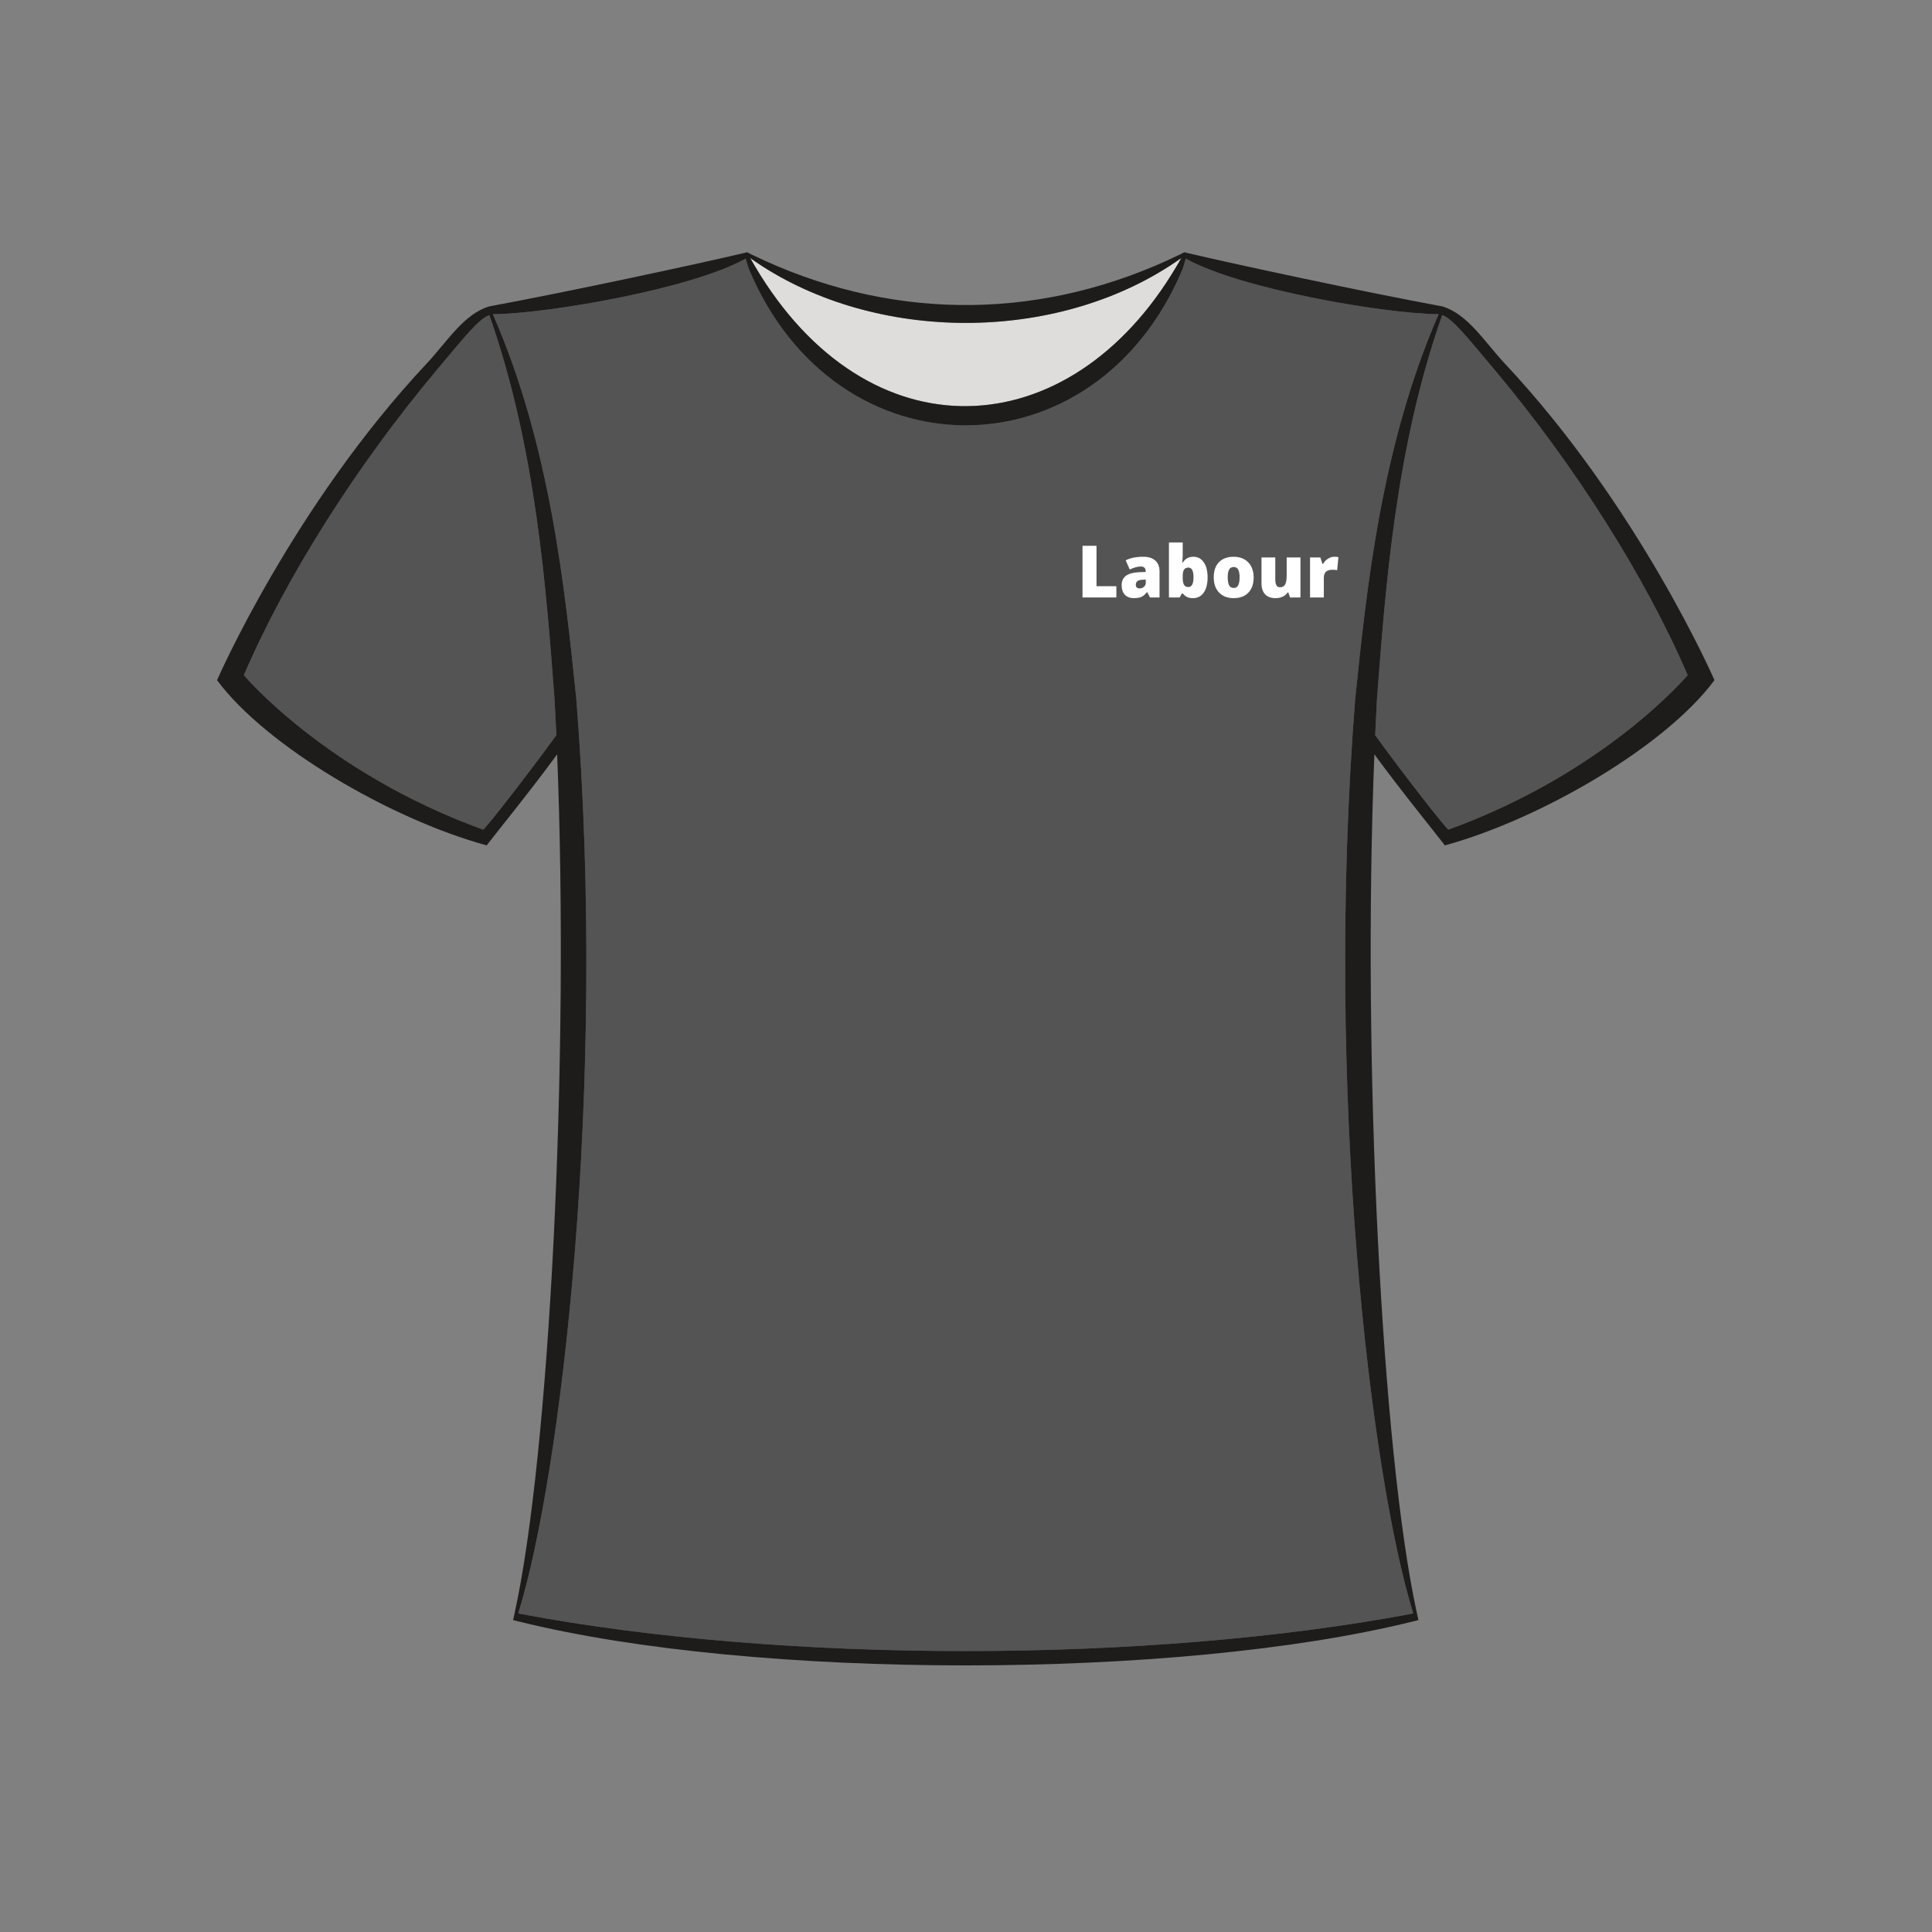 <svg xmlns="http://www.w3.org/2000/svg" xmlns:xlink="http://www.w3.org/1999/xlink" width="529" zoomAndPan="magnify" viewBox="0 0 396.75 396.75" height="529" preserveAspectRatio="xMidYMid meet" version="1.0"><rect x="0" y="0" width="396.75" height="396.75" fill="#808080" stroke="none"/><defs><g/><clipPath id="id1"><path d="M 44.566 51.77 L 352.066 51.77 L 352.066 342 L 44.566 342 Z M 44.566 51.77 " clip-rule="nonzero"/></clipPath></defs><path fill="#545454" d="M 296.16 64.707 C 286.539 92.012 284.488 121.074 282.762 143.699 C 282.633 146.098 282.516 148.527 282.402 150.977 C 287.836 158.5 297.266 170.625 297.457 170.363 C 329.793 158.633 346.574 138.652 346.574 138.652 C 337.887 118.445 323.453 95.691 307.148 76.207 C 300.793 68.598 298.215 65.445 296.16 64.707 " fill-opacity="1" fill-rule="nonzero"/><path fill="#545454" d="M 100.488 64.703 C 98.438 65.445 95.855 68.598 89.504 76.203 C 73.195 95.691 58.762 118.445 50.074 138.652 C 50.074 138.652 66.859 158.629 99.191 170.363 C 99.391 170.625 108.812 158.5 114.25 150.973 C 114.133 148.527 114.02 146.094 113.887 143.695 C 112.164 121.074 110.109 92.008 100.488 64.703 " fill-opacity="1" fill-rule="nonzero"/><path fill="#545454" d="M 295.195 64.508 C 284.176 64.391 254.535 59.316 243.516 53.105 C 243.469 53.27 243.418 53.434 243.371 53.598 C 243.223 54.109 243.059 54.648 242.863 55.258 C 224.914 98.039 171.742 98.055 153.793 55.258 C 153.527 54.453 153.316 53.762 153.137 53.105 C 142.117 59.316 112.477 64.391 101.457 64.508 C 101.375 64.508 101.293 64.523 101.211 64.523 C 113.02 91.484 116.008 120.941 118.34 143.398 C 124.727 224.02 115.137 303.273 106.434 331.285 L 106.844 331.418 C 161.656 341.734 236.375 341.473 289.809 331.418 L 290.219 331.285 C 281.516 303.273 271.926 224.02 278.312 143.398 C 280.645 120.941 283.648 91.484 295.441 64.523 C 295.359 64.523 295.277 64.508 295.195 64.508 " fill-opacity="1" fill-rule="nonzero"/><path fill="#dedddb" d="M 241.613 54.684 C 241.957 54.109 242.27 53.582 242.516 53.105 L 242.531 53.105 C 242.547 53.074 242.562 53.039 242.582 53.008 C 242.547 53.023 242.5 53.055 242.465 53.074 C 218.246 70.207 181.477 70.668 156.566 54.684 C 155.762 54.16 154.957 53.633 154.184 53.074 C 154.152 53.055 154.102 53.023 154.07 53.008 C 154.352 53.516 154.68 54.074 155.039 54.684 C 178.195 93.883 219.543 92.078 241.613 54.684 " fill-opacity="1" fill-rule="nonzero"/><g clip-path="url(#id1)"><path fill="#1e1b1b" d="M 297.461 170.363 C 297.266 170.625 287.836 158.5 282.402 150.977 C 282.516 148.527 282.633 146.098 282.762 143.695 C 284.484 121.074 286.539 92.012 296.164 64.707 C 298.215 65.445 300.793 68.598 307.148 76.207 C 323.453 95.691 337.887 118.445 346.578 138.652 C 346.578 138.652 329.793 158.633 297.461 170.363 Z M 278.312 143.402 C 271.926 224.02 281.512 303.273 290.219 331.285 L 289.809 331.418 C 236.375 341.473 161.656 341.734 106.844 331.418 L 106.434 331.285 C 115.137 303.273 124.727 224.02 118.34 143.402 C 116.004 120.941 113.016 91.484 101.211 64.523 C 101.293 64.523 101.375 64.512 101.457 64.512 C 112.477 64.395 142.117 59.316 153.133 53.105 C 153.316 53.766 153.527 54.453 153.789 55.258 C 171.738 98.059 224.914 98.039 242.859 55.258 C 243.055 54.652 243.223 54.109 243.371 53.598 C 243.418 53.434 243.465 53.273 243.516 53.105 C 254.535 59.316 284.176 64.395 295.191 64.512 C 295.277 64.512 295.355 64.523 295.441 64.523 C 283.648 91.484 280.645 120.941 278.312 143.402 Z M 99.191 170.363 C 66.859 158.633 50.074 138.652 50.074 138.652 C 58.762 118.445 73.195 95.691 89.504 76.207 C 95.855 68.598 98.434 65.445 100.488 64.707 C 110.109 92.012 112.164 121.074 113.887 143.695 C 114.02 146.098 114.133 148.527 114.25 150.977 C 108.812 158.5 99.387 170.625 99.191 170.363 Z M 154.184 53.074 C 154.957 53.633 155.762 54.16 156.566 54.684 C 181.477 70.668 218.246 70.211 242.465 53.074 C 242.496 53.059 242.547 53.023 242.582 53.008 C 242.562 53.043 242.547 53.074 242.531 53.105 L 242.516 53.105 C 242.27 53.586 241.957 54.109 241.613 54.684 C 219.543 92.078 178.191 93.883 155.039 54.684 C 154.68 54.074 154.348 53.52 154.07 53.008 C 154.102 53.023 154.152 53.059 154.184 53.074 Z M 296.145 62.914 C 279.625 59.859 253.367 54.207 243.777 51.941 C 243.602 51.902 243.414 51.875 243.254 51.793 C 243.238 51.793 243.223 51.809 243.203 51.809 L 243.188 51.809 C 243.172 51.809 243.172 51.824 243.172 51.824 C 242.543 52.18 242.055 52.383 242.055 52.383 C 214.695 65.609 184.828 66.102 157.09 53.551 C 156.254 53.172 155.434 52.777 154.594 52.383 C 154.594 52.383 154.258 52.258 153.48 51.824 C 153.48 51.824 153.48 51.809 153.461 51.809 L 153.445 51.809 C 153.43 51.809 153.414 51.793 153.398 51.793 C 153.227 51.879 153.059 51.898 152.871 51.941 C 143.281 54.207 117.023 59.859 100.504 62.914 C 95.281 64.445 91.898 70.062 87.68 74.598 C 60.125 103.938 44.574 139.672 44.574 139.672 C 54.574 153.211 80.109 168.145 99.797 173.566 C 99.832 173.582 99.879 173.617 99.914 173.633 C 100.766 172.48 109.422 161.785 114.414 154.902 C 116.957 218.434 112.836 298.508 105.711 331.137 C 105.594 331.664 105.48 332.188 105.363 332.699 C 105.496 332.746 105.824 332.797 105.957 332.848 C 106.121 332.895 106.27 332.93 106.352 332.945 C 106.434 332.961 106.5 332.977 106.582 332.996 C 155.004 345.004 241.645 345.004 290.07 332.996 C 290.152 332.977 290.219 332.961 290.301 332.945 C 290.383 332.93 290.531 332.895 290.695 332.848 C 290.824 332.797 291.152 332.746 291.285 332.699 C 291.172 332.188 291.055 331.664 290.941 331.137 C 283.816 298.508 279.691 218.434 282.238 154.902 C 287.23 161.785 295.883 172.48 296.738 173.633 C 296.77 173.617 296.82 173.582 296.852 173.566 C 316.539 168.145 342.078 153.211 352.078 139.672 C 352.078 139.672 336.527 103.938 308.969 74.598 C 304.754 70.062 301.371 64.445 296.145 62.914 " fill-opacity="1" fill-rule="nonzero"/></g><g fill="#ffffff" fill-opacity="1"><g transform="translate(221.159, 122.693)"><g><path d="M 1.141 0 L 1.141 -10.609 L 4.016 -10.609 L 4.016 -2.312 L 8.094 -2.312 L 8.094 0 Z M 1.141 0 "/></g></g></g><g fill="#ffffff" fill-opacity="1"><g transform="translate(229.808, 122.693)"><g><path d="M 6.344 0 L 5.797 -1.094 L 5.734 -1.094 C 5.359 -0.613 4.969 -0.285 4.562 -0.109 C 4.164 0.055 3.656 0.141 3.031 0.141 C 2.258 0.141 1.648 -0.086 1.203 -0.547 C 0.754 -1.016 0.531 -1.672 0.531 -2.516 C 0.531 -3.391 0.832 -4.039 1.438 -4.469 C 2.051 -4.895 2.938 -5.133 4.094 -5.188 L 5.469 -5.234 L 5.469 -5.344 C 5.469 -6.02 5.133 -6.359 4.469 -6.359 C 3.863 -6.359 3.102 -6.156 2.188 -5.75 L 1.359 -7.625 C 2.316 -8.113 3.523 -8.359 4.984 -8.359 C 6.047 -8.359 6.863 -8.098 7.438 -7.578 C 8.02 -7.055 8.312 -6.328 8.312 -5.391 L 8.312 0 Z M 4.234 -1.859 C 4.578 -1.859 4.867 -1.969 5.109 -2.188 C 5.359 -2.406 5.484 -2.688 5.484 -3.031 L 5.484 -3.672 L 4.828 -3.641 C 3.898 -3.609 3.438 -3.266 3.438 -2.609 C 3.438 -2.109 3.703 -1.859 4.234 -1.859 Z M 4.234 -1.859 "/></g></g></g><g fill="#ffffff" fill-opacity="1"><g transform="translate(239.066, 122.693)"><g><path d="M 6 -8.359 C 6.895 -8.359 7.602 -7.984 8.125 -7.234 C 8.656 -6.484 8.922 -5.445 8.922 -4.125 C 8.922 -2.789 8.656 -1.742 8.125 -0.984 C 7.594 -0.234 6.852 0.141 5.906 0.141 C 5.602 0.141 5.332 0.109 5.094 0.047 C 4.863 -0.016 4.656 -0.102 4.469 -0.219 C 4.281 -0.344 4.062 -0.539 3.812 -0.812 L 3.641 -0.812 L 3.188 0 L 0.984 0 L 0.984 -11.297 L 3.812 -11.297 L 3.812 -8.734 C 3.812 -8.43 3.781 -7.906 3.719 -7.156 L 3.812 -7.156 C 4.094 -7.582 4.41 -7.891 4.766 -8.078 C 5.129 -8.266 5.539 -8.359 6 -8.359 Z M 4.969 -6.141 C 4.57 -6.141 4.281 -6 4.094 -5.719 C 3.906 -5.445 3.812 -5.016 3.812 -4.422 L 3.812 -4.031 C 3.812 -3.352 3.906 -2.867 4.094 -2.578 C 4.281 -2.285 4.578 -2.141 4.984 -2.141 C 5.328 -2.141 5.586 -2.305 5.766 -2.641 C 5.941 -2.984 6.031 -3.488 6.031 -4.156 C 6.031 -5.477 5.676 -6.141 4.969 -6.141 Z M 4.969 -6.141 "/></g></g></g><g fill="#ffffff" fill-opacity="1"><g transform="translate(248.621, 122.693)"><g><path d="M 8.828 -4.125 C 8.828 -2.781 8.461 -1.734 7.734 -0.984 C 7.016 -0.234 6.004 0.141 4.703 0.141 C 3.461 0.141 2.473 -0.238 1.734 -1 C 0.992 -1.77 0.625 -2.812 0.625 -4.125 C 0.625 -5.469 0.984 -6.508 1.703 -7.25 C 2.43 -7.988 3.445 -8.359 4.75 -8.359 C 5.562 -8.359 6.273 -8.188 6.891 -7.844 C 7.516 -7.5 7.992 -7.004 8.328 -6.359 C 8.66 -5.723 8.828 -4.977 8.828 -4.125 Z M 3.5 -4.125 C 3.5 -3.414 3.594 -2.875 3.781 -2.5 C 3.977 -2.133 4.297 -1.953 4.734 -1.953 C 5.172 -1.953 5.477 -2.133 5.656 -2.5 C 5.844 -2.875 5.938 -3.414 5.938 -4.125 C 5.938 -4.832 5.844 -5.363 5.656 -5.719 C 5.477 -6.07 5.164 -6.25 4.719 -6.25 C 4.289 -6.25 3.977 -6.07 3.781 -5.719 C 3.594 -5.363 3.5 -4.832 3.5 -4.125 Z M 3.5 -4.125 "/></g></g></g><g fill="#ffffff" fill-opacity="1"><g transform="translate(258.09, 122.693)"><g><path d="M 6.828 0 L 6.484 -1.016 L 6.312 -1.016 C 6.07 -0.641 5.738 -0.352 5.312 -0.156 C 4.895 0.039 4.398 0.141 3.828 0.141 C 2.922 0.141 2.219 -0.117 1.719 -0.641 C 1.219 -1.16 0.969 -1.898 0.969 -2.859 L 0.969 -8.219 L 3.797 -8.219 L 3.797 -3.734 C 3.797 -3.191 3.875 -2.781 4.031 -2.5 C 4.188 -2.227 4.438 -2.094 4.781 -2.094 C 5.27 -2.094 5.617 -2.285 5.828 -2.672 C 6.035 -3.055 6.141 -3.707 6.141 -4.625 L 6.141 -8.219 L 8.969 -8.219 L 8.969 0 Z M 6.828 0 "/></g></g></g><g fill="#ffffff" fill-opacity="1"><g transform="translate(268.045, 122.693)"><g><path d="M 5.938 -8.359 C 6.188 -8.359 6.422 -8.344 6.641 -8.312 L 6.812 -8.281 L 6.547 -5.594 C 6.316 -5.656 6 -5.688 5.594 -5.688 C 4.969 -5.688 4.516 -5.547 4.234 -5.266 C 3.953 -4.984 3.812 -4.578 3.812 -4.047 L 3.812 0 L 0.984 0 L 0.984 -8.219 L 3.094 -8.219 L 3.531 -6.906 L 3.672 -6.906 C 3.91 -7.344 4.238 -7.691 4.656 -7.953 C 5.082 -8.223 5.508 -8.359 5.938 -8.359 Z M 5.938 -8.359 "/></g></g></g></svg>